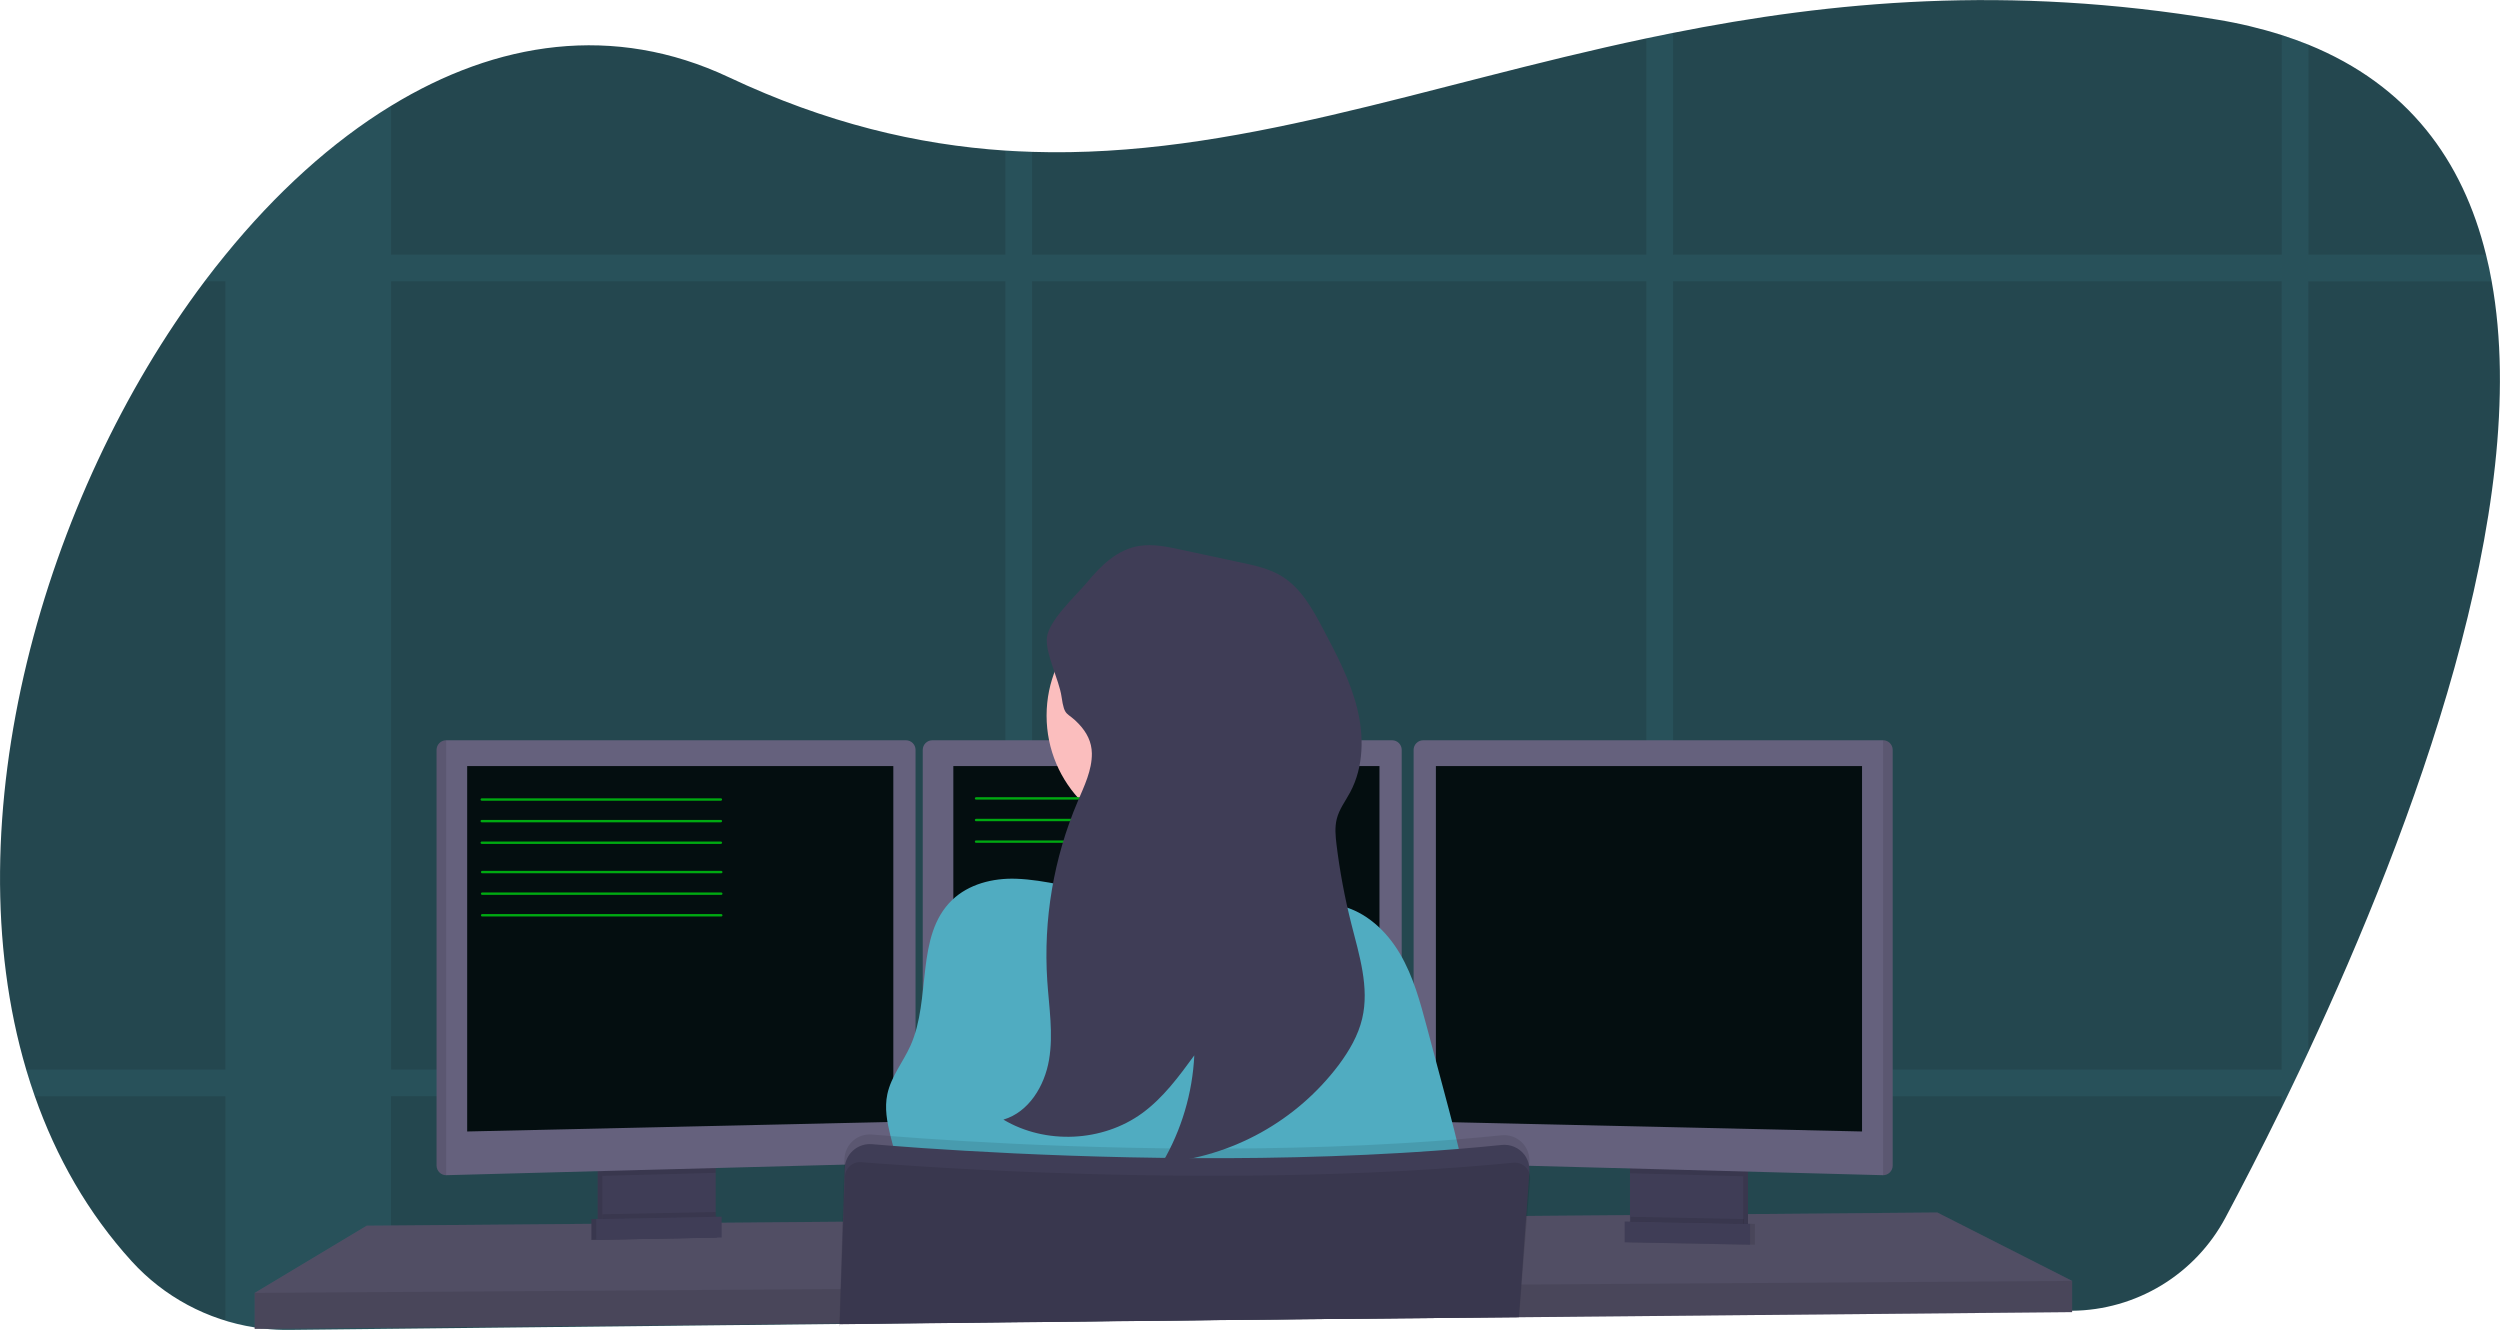 <svg width="577" height="307" viewBox="0 0 577 307" fill="none" xmlns="http://www.w3.org/2000/svg">
<g clip-path="url(#clip0)">
<path d="M532.76 242.76C532.117 244.145 531.477 245.512 530.838 246.86C529.84 248.954 528.856 251.007 527.884 253.02C527.452 253.912 527.02 254.787 526.599 255.662C521.833 265.396 517.384 274.005 513.605 281.085C510.176 287.5 505.084 292.875 498.864 296.647C492.643 300.419 485.522 302.448 478.247 302.524L394.218 303.438H393.331L386.128 303.515L379.966 303.582L361.071 303.787H360.306L350.687 303.892H350.393L291.104 304.535L238.182 305.089L232.026 305.155L193.792 305.571H193.748L168.952 305.837H168.686L90.28 306.684L66.825 306.939C64.828 306.962 62.831 306.862 60.846 306.64C60.17 306.562 59.494 306.474 58.824 306.368C47.885 304.68 37.854 299.296 30.404 291.112C20.314 280.016 12.972 267.069 8.04 253.02C7.327 250.992 6.662 248.939 6.045 246.86C-11.027 189.163 9.785 114.724 47.243 64.91C48.813 62.827 50.409 60.796 52.03 58.816L52.069 58.772C63.589 44.634 76.505 32.823 90.264 24.425C114.644 9.517 141.657 5.318 168.226 17.833C190.706 28.425 211.696 33.405 232.042 34.757C234.098 34.89 236.154 34.989 238.198 35.05C284.871 36.518 328.612 19.705 379.977 8.853C382.022 8.42 384.072 7.994 386.139 7.59C422.782 0.299 463.431 -3.546 511.771 4.537C516.793 5.357 521.749 6.542 526.599 8.083C528.73 8.769 530.784 9.508 532.76 10.299C555.833 19.683 568.417 37.023 573.764 58.75C574.27 60.766 574.708 62.818 575.077 64.904C584.558 117.167 556.792 191.301 532.76 242.76Z" fill="#24474F"/>
<path opacity="0.1" d="M275.401 246.86C275.178 248.932 274.832 250.989 274.365 253.02H326.284V246.86H275.401ZM232.042 281.655L238.198 281.606V266.388C236.087 266.294 234.032 266.199 232.042 266.1V281.655ZM102.98 246.86V253.02H212.97V246.86H102.98ZM573.792 58.772H532.788V10.304C530.812 9.503 528.758 8.764 526.626 8.088V58.772H386.139V7.573C384.072 7.977 382.022 8.404 379.977 8.836V58.772H238.198V35.034C236.154 34.973 234.098 34.873 232.042 34.74V58.772H90.264V24.425C76.505 32.824 63.589 44.634 52.069 58.772H52.03V58.816C50.405 60.811 48.809 62.842 47.243 64.91H52.03V246.86H6.04C6.653 248.939 7.318 250.993 8.035 253.02H52.025V304.884C54.238 305.561 56.497 306.077 58.785 306.429C59.455 306.535 60.131 306.623 60.807 306.701C62.792 306.923 64.789 307.023 66.786 307L90.241 306.745V253.009H232.042V305.2L238.198 305.133V253.02H379.977V303.632L386.139 303.565V253.02H526.599V255.663C527.02 254.787 527.452 253.912 527.884 253.02C528.856 251.007 529.84 248.954 530.838 246.86C531.477 245.516 532.118 244.149 532.76 242.76V64.932H575.105C574.732 62.831 574.294 60.777 573.792 58.772ZM90.264 246.86V64.91H232.042V246.86H90.264ZM238.21 246.86V64.91H379.977V246.86H238.21ZM526.61 246.86H386.139V64.91H526.599L526.61 246.86Z" fill="#50ACC1"/>
<path d="M478.242 295.632V302.834L394.062 303.61L393.165 303.626L361.171 303.92L360.406 303.931L350.682 304.014H350.393L291.115 304.562L193.809 305.465H193.726L168.985 305.698L168.719 305.704L58.785 306.712V298.402L84.634 282.891L136.498 282.459L137.606 282.453L137.972 282.447L139.08 282.431L163.982 282.226L165.095 282.22L165.45 282.215L166.558 282.209L174.543 282.143L174.753 282.137L194.452 281.971H194.613L348.321 280.675L352.083 280.647H352.46L355.331 280.619L376.193 280.448L377.301 280.431L378.326 280.42H378.858L385.346 280.37L386.632 280.353L388.355 280.342L393.758 280.292L402.33 280.22L403.438 280.209L405.366 280.198H405.726L447.123 279.844L478.242 295.632Z" fill="#65617D"/>
<path opacity="0.2" d="M478.242 295.632V302.834L394.062 303.61L393.165 303.626L361.171 303.92L360.406 303.931L350.682 304.014H350.393L291.115 304.562L193.809 305.465H193.726L168.985 305.698L168.719 305.704L58.785 306.712V298.402L84.634 282.891L136.498 282.459L137.606 282.453L137.972 282.447L139.08 282.431L163.982 282.226L165.095 282.22L165.45 282.215L166.558 282.209L174.543 282.143L174.753 282.137L194.452 281.971H194.613L348.321 280.675L352.083 280.647H352.46L355.331 280.619L376.193 280.448L377.301 280.431L378.326 280.42H378.858L385.346 280.37L386.632 280.353L388.355 280.342L393.758 280.292L402.33 280.22L403.438 280.209L405.366 280.198H405.726L447.123 279.844L478.242 295.632Z" fill="black"/>
<path d="M164.07 267.939V281.506C164.071 282.148 163.889 282.778 163.545 283.321C163.202 283.864 162.712 284.299 162.131 284.575C161.699 284.784 161.226 284.898 160.746 284.907L141.407 285.317C140.891 285.33 140.379 285.221 139.911 285.001C139.321 284.731 138.82 284.296 138.469 283.749C138.119 283.202 137.933 282.565 137.933 281.916V267.939H164.07Z" fill="#3F3D56"/>
<path opacity="0.1" d="M164.07 267.939V281.506C164.071 282.148 163.889 282.778 163.545 283.321C163.202 283.864 162.712 284.299 162.131 284.575C161.699 284.784 161.226 284.898 160.746 284.907L141.407 285.317C140.891 285.33 140.379 285.221 139.911 285.001C139.321 284.731 138.82 284.296 138.469 283.749C138.119 283.202 137.933 282.565 137.933 281.916V267.939H164.07Z" fill="black"/>
<path d="M165.179 267.939V281.506C165.179 282.148 164.997 282.778 164.653 283.321C164.31 283.864 163.82 284.299 163.239 284.575C162.807 284.784 162.334 284.898 161.854 284.907L142.516 285.317C141.999 285.33 141.487 285.221 141.02 285.001C140.429 284.731 139.928 284.296 139.578 283.749C139.227 283.202 139.041 282.565 139.041 281.916V267.939H165.179Z" fill="#3F3D56"/>
<path d="M403.438 267.933H377.301V285.384H403.438V267.933Z" fill="#3F3D56"/>
<path opacity="0.1" d="M403.438 267.933H377.301V285.384H403.438V267.933Z" fill="black"/>
<path d="M402.33 267.933H376.193V285.384H402.33V267.933Z" fill="#3F3D56"/>
<path opacity="0.1" d="M165.173 267.933V270.686L139.036 271.384V267.933H165.173Z" fill="black"/>
<path d="M211.308 173.042V266.221C211.301 266.79 211.076 267.335 210.679 267.742C210.282 268.149 209.743 268.388 209.174 268.41L102.98 271.235H102.953C102.374 271.228 101.822 270.995 101.413 270.586C101.004 270.177 100.771 269.625 100.764 269.047V173.042C100.771 172.464 101.004 171.911 101.413 171.502C101.822 171.094 102.374 170.861 102.953 170.854H209.119C209.697 170.861 210.25 171.094 210.659 171.502C211.068 171.911 211.301 172.464 211.308 173.042V173.042Z" fill="#65617D"/>
<path opacity="0.1" d="M102.98 170.854V271.235H102.953C102.374 271.228 101.822 270.995 101.413 270.586C101.004 270.177 100.771 269.625 100.764 269.047V173.042C100.771 172.464 101.004 171.911 101.413 171.502C101.822 171.094 102.374 170.861 102.953 170.854H102.98Z" fill="black"/>
<path d="M107.823 176.803H206.177V258.931L107.823 261.147V176.803Z" fill="#040E10"/>
<path opacity="0.1" d="M402.33 267.933V271.484L376.193 270.786V267.933H402.33Z" fill="black"/>
<path d="M436.828 173.042V269.047C436.821 269.63 436.584 270.186 436.169 270.596C435.754 271.005 435.195 271.235 434.612 271.235V271.235L328.395 268.41C327.827 268.388 327.288 268.149 326.891 267.742C326.494 267.335 326.269 266.79 326.262 266.221V173.042C326.269 172.464 326.502 171.911 326.911 171.502C327.32 171.094 327.873 170.861 328.451 170.854H434.617C435.199 170.855 435.758 171.085 436.171 171.495C436.585 171.904 436.821 172.46 436.828 173.042V173.042Z" fill="#65617D"/>
<path opacity="0.1" d="M436.828 173.042V269.047C436.821 269.63 436.584 270.186 436.169 270.596C435.754 271.005 435.195 271.235 434.612 271.235V271.235V170.854C435.195 170.853 435.754 171.083 436.169 171.493C436.584 171.902 436.821 172.459 436.828 173.042Z" fill="black"/>
<path d="M429.758 176.803H331.404V258.931L429.758 261.147V176.803Z" fill="#040E10"/>
<path d="M323.514 173.042V266.221C323.507 266.79 323.282 267.335 322.885 267.742C322.488 268.149 321.949 268.388 321.381 268.41L215.186 271.235C214.603 271.235 214.044 271.005 213.629 270.596C213.214 270.186 212.977 269.63 212.97 269.047V173.042C212.977 172.464 213.21 171.911 213.619 171.502C214.028 171.094 214.581 170.861 215.159 170.854H321.325C321.903 170.861 322.456 171.094 322.865 171.502C323.274 171.911 323.507 172.464 323.514 173.042V173.042Z" fill="#65617D"/>
<path d="M220.029 176.803H318.383V258.931L220.029 261.147V176.803Z" fill="#040E10"/>
<path opacity="0.1" d="M478.242 295.632V302.834L394.062 303.61L393.165 303.626L361.171 303.92L360.406 303.931L350.682 304.014H350.393L291.115 304.563L193.809 305.466H193.726L168.985 305.698L168.719 305.704L58.785 306.712V298.402L170.997 297.665H171.263L193.975 297.51H194.081L350.936 296.474H351.097L351.191 296.469H351.452L354.106 296.452H354.915L396.19 296.175L398.628 296.164L399.171 296.159L478.242 295.632Z" fill="black"/>
<path d="M280.466 194.526H225.277C225.204 194.526 225.133 194.496 225.081 194.445C225.029 194.393 225 194.322 225 194.249C225 194.175 225.029 194.105 225.081 194.053C225.133 194.001 225.204 193.972 225.277 193.972H280.466C280.539 193.972 280.61 194.001 280.662 194.053C280.714 194.105 280.743 194.175 280.743 194.249C280.743 194.322 280.714 194.393 280.662 194.445C280.61 194.496 280.539 194.526 280.466 194.526Z" fill="#00A911"/>
<path d="M269.993 193.605C285.701 193.605 298.435 180.874 298.435 165.17C298.435 149.465 285.701 136.734 269.993 136.734C254.285 136.734 241.551 149.465 241.551 165.17C241.551 180.874 254.285 193.605 269.993 193.605Z" fill="#FBBEBE"/>
<path d="M298.441 208.94C298.441 208.94 243.307 215.587 248.571 208.94C250.477 206.535 251.004 199.411 250.899 191.295C250.865 188.83 250.777 186.276 250.649 183.733C250.04 171.546 248.571 159.635 248.571 159.635C248.571 159.635 296.778 136.922 291.237 154.926C289.021 162.2 289.747 172.416 291.431 182.005C291.924 184.803 292.495 187.545 293.094 190.149C294.554 196.499 296.339 202.771 298.441 208.94V208.94Z" fill="#FBBEBE"/>
<path d="M280.449 206.685C286.827 205.505 293.581 203.361 299.582 205.832C301.161 206.48 302.613 207.427 304.231 207.97C305.849 208.513 307.622 208.646 309.307 209.028C315.224 210.369 320.023 214.873 323.104 220.108C326.185 225.343 327.78 231.265 329.343 237.126L333.166 251.436C336.491 263.873 339.816 276.415 340.586 289.273C294.3 291.921 247.908 292.186 201.594 290.065C204.609 284.337 207.689 278.259 207.435 271.783C207.18 265.307 203.451 258.92 204.797 252.538C205.656 248.472 208.437 245.12 210.139 241.337C214.987 230.523 211.214 215.97 219.736 207.738C223.57 204.037 229.155 202.635 234.491 202.813C241.296 203.04 248.261 205.162 254.993 206.197C263.615 207.505 271.76 208.28 280.449 206.685Z" fill="#50ACC1"/>
<path opacity="0.1" d="M352.981 268.271L352.926 269.063V269.119L352.832 270.393L352.095 280.647L351.202 293.001L350.948 296.48L350.394 303.926V304.02L291.104 304.574L193.809 305.626V306.092H193.732V305.626V305.471L193.981 297.516L194.457 281.971L194.867 268.792L194.906 267.479C194.93 266.687 195.116 265.907 195.452 265.189C195.787 264.471 196.266 263.828 196.858 263.301C197.45 262.774 198.144 262.373 198.896 262.122C199.648 261.872 200.444 261.778 201.234 261.845C203.849 262.067 207.246 262.338 211.308 262.626L212.97 262.748C236.425 264.377 279.773 266.482 323.514 263.856C324.434 263.806 325.359 263.751 326.284 263.684C333.067 263.258 339.843 262.709 346.554 262.022C347.402 261.934 348.259 262.032 349.066 262.31C349.872 262.588 350.607 263.04 351.22 263.633C351.833 264.226 352.308 264.946 352.612 265.743C352.917 266.539 353.043 267.393 352.981 268.244V268.271Z" fill="black"/>
<path d="M193.792 306.092V305.626L291.104 304.568L350.393 304.014H350.56V303.92L351.114 296.474L351.352 293.151L352.261 280.625L352.976 270.709V270.465C353.009 270.008 352.988 269.549 352.915 269.097C352.918 269.078 352.918 269.06 352.915 269.041C352.762 268.106 352.382 267.223 351.806 266.471C351.196 265.689 350.397 265.075 349.484 264.687C348.57 264.299 347.573 264.151 346.587 264.255C339.877 264.942 333.1 265.49 326.318 265.917C325.392 265.983 324.467 266.039 323.547 266.089C279.806 268.687 236.459 266.582 213.003 264.981L211.341 264.859C207.279 264.571 203.883 264.305 201.267 264.078C199.829 263.956 198.396 264.372 197.246 265.245C196.096 266.117 195.309 267.385 195.039 268.803C194.983 269.103 194.95 269.407 194.939 269.712L194.563 281.988L194.047 297.538L193.804 305.493V305.648V306.114L193.792 306.092Z" fill="#3F3D56"/>
<path opacity="0.1" d="M353.147 272.155L352.466 280.647L351.452 293.306L351.197 296.474L350.643 303.571L350.61 303.925V304.02L350.526 304.84L350.587 304.02H350.427L291.138 304.574L193.809 305.626V305.471L194.081 297.516L194.635 281.971L194.989 271.639C195.007 271.052 195.171 270.478 195.467 269.97C195.763 269.462 196.182 269.036 196.685 268.731C197.312 268.347 198.046 268.172 198.779 268.232C199.943 268.327 201.373 268.437 203.04 268.559C205.75 268.759 209.091 268.991 212.981 269.235C220.184 269.689 229.222 270.177 239.578 270.576C268.392 271.684 307.29 272.055 344.237 268.82C345.9 268.676 347.617 268.515 349.296 268.354C349.961 268.288 350.631 268.415 351.225 268.72C351.393 268.804 351.553 268.904 351.701 269.019C352.184 269.369 352.566 269.838 352.809 270.382C352.866 270.49 352.912 270.603 352.948 270.72C353.114 271.179 353.182 271.668 353.147 272.155V272.155Z" fill="black"/>
<path opacity="0.1" d="M165.179 279.739V281.506C165.179 282.148 164.997 282.778 164.653 283.321C164.31 283.864 163.82 284.299 163.239 284.575L141.02 285.001C140.429 284.731 139.928 284.296 139.578 283.749C139.227 283.202 139.041 282.565 139.041 281.916V280.254L165.179 279.739Z" fill="black"/>
<path d="M165.45 285.616L136.498 286.17V281.367L165.45 280.813V285.616Z" fill="#3F3D56"/>
<path opacity="0.1" d="M165.45 285.616L136.498 286.17V281.367L165.45 280.813V285.616Z" fill="black"/>
<path d="M166.558 285.616L137.606 286.17V281.367L166.558 280.813V285.616Z" fill="#3F3D56"/>
<path d="M280.466 184.554H225.277C225.204 184.554 225.133 184.525 225.081 184.473C225.029 184.421 225 184.35 225 184.277C225 184.204 225.029 184.133 225.081 184.081C225.133 184.029 225.204 184 225.277 184H280.466C280.539 184 280.61 184.029 280.662 184.081C280.714 184.133 280.743 184.204 280.743 184.277C280.743 184.35 280.714 184.421 280.662 184.473C280.61 184.525 280.539 184.554 280.466 184.554Z" fill="#00A911"/>
<path opacity="0.1" d="M376.359 280.846V282.614C376.358 283.256 376.541 283.886 376.884 284.429C377.227 284.972 377.718 285.407 378.298 285.683L400.518 286.109C401.109 285.839 401.609 285.404 401.96 284.857C402.311 284.31 402.497 283.673 402.496 283.024V281.362L376.359 280.846Z" fill="black"/>
<path opacity="0.1" d="M376.082 286.724L405.034 287.278V282.475L376.082 281.921V286.724Z" fill="black"/>
<path d="M280.466 189.54H225.277C225.204 189.54 225.133 189.511 225.081 189.459C225.029 189.407 225 189.336 225 189.263C225 189.189 225.029 189.119 225.081 189.067C225.133 189.015 225.204 188.986 225.277 188.986H280.466C280.539 188.986 280.61 189.015 280.662 189.067C280.714 189.119 280.743 189.189 280.743 189.263C280.743 189.336 280.714 189.407 280.662 189.459C280.61 189.511 280.539 189.54 280.466 189.54Z" fill="#00A911"/>
<path d="M374.974 286.724L403.925 287.278V282.475L374.974 281.921V286.724Z" fill="#3F3D56"/>
<path d="M252.001 173.884C252.045 177.762 250.25 181.418 248.726 185.002C243.178 198.058 240.776 212.235 241.711 226.39C242.116 232.484 243.141 238.578 242.116 244.616C241.091 250.654 237.445 256.676 231.588 258.41C241.301 264.199 254.45 263.59 263.593 256.937C268.464 253.391 272.093 248.444 275.645 243.58C275.223 252.318 272.693 260.823 268.27 268.371C276.264 267.663 284.021 265.284 291.038 261.389C298.055 257.493 304.175 252.168 309.002 245.757C311.39 242.539 313.468 239.004 314.388 235.104C316.1 227.902 313.712 220.418 311.889 213.222C310.365 207.206 309.224 201.1 308.47 194.94C308.232 192.968 308.038 190.941 308.525 189.013C309.079 186.758 310.559 184.852 311.651 182.797C314.754 176.958 314.826 169.889 313.235 163.474C311.645 157.059 308.531 151.143 305.445 145.298C302.973 140.612 300.291 135.709 295.77 132.955C292.944 131.238 289.675 130.524 286.417 129.831L272.359 126.823C269.284 126.164 266.12 125.504 263.011 125.986C257.764 126.806 254.068 130.596 250.821 134.484C248.278 137.509 242.061 143.188 241.623 147.148C241.224 150.799 244.449 156.915 244.997 160.765C245.718 165.751 246.227 164.089 249.042 167.147C250.821 169.042 251.968 171.23 252.001 173.884Z" fill="#3F3D56"/>
<path d="M166.375 184.803H111.187C111.113 184.803 111.043 184.774 110.991 184.722C110.939 184.67 110.91 184.599 110.91 184.526C110.91 184.452 110.939 184.382 110.991 184.33C111.043 184.278 111.113 184.249 111.187 184.249H166.375C166.449 184.249 166.519 184.278 166.571 184.33C166.623 184.382 166.652 184.452 166.652 184.526C166.652 184.599 166.623 184.67 166.571 184.722C166.519 184.774 166.449 184.803 166.375 184.803Z" fill="#00A911"/>
<path d="M166.466 201.554H111.277C111.204 201.554 111.133 201.525 111.081 201.473C111.029 201.421 111 201.35 111 201.277C111 201.204 111.029 201.133 111.081 201.081C111.133 201.029 111.204 201 111.277 201H166.466C166.539 201 166.61 201.029 166.662 201.081C166.714 201.133 166.743 201.204 166.743 201.277C166.743 201.35 166.714 201.421 166.662 201.473C166.61 201.525 166.539 201.554 166.466 201.554Z" fill="#00A911"/>
<path d="M166.375 189.789H111.187C111.113 189.789 111.043 189.759 110.991 189.707C110.939 189.656 110.91 189.585 110.91 189.512C110.91 189.438 110.939 189.368 110.991 189.316C111.043 189.264 111.113 189.235 111.187 189.235H166.375C166.449 189.235 166.519 189.264 166.571 189.316C166.623 189.368 166.652 189.438 166.652 189.512C166.652 189.585 166.623 189.656 166.571 189.707C166.519 189.759 166.449 189.789 166.375 189.789Z" fill="#00A911"/>
<path d="M166.466 206.54H111.277C111.204 206.54 111.133 206.511 111.081 206.459C111.029 206.407 111 206.336 111 206.263C111 206.189 111.029 206.119 111.081 206.067C111.133 206.015 111.204 205.986 111.277 205.986H166.466C166.539 205.986 166.61 206.015 166.662 206.067C166.714 206.119 166.743 206.189 166.743 206.263C166.743 206.336 166.714 206.407 166.662 206.459C166.61 206.511 166.539 206.54 166.466 206.54Z" fill="#00A911"/>
<path d="M166.375 194.774H111.187C111.113 194.774 111.043 194.745 110.991 194.693C110.939 194.641 110.91 194.571 110.91 194.497C110.91 194.424 110.939 194.354 110.991 194.302C111.043 194.25 111.113 194.22 111.187 194.22H166.375C166.449 194.22 166.519 194.25 166.571 194.302C166.623 194.354 166.652 194.424 166.652 194.497C166.652 194.571 166.623 194.641 166.571 194.693C166.519 194.745 166.449 194.774 166.375 194.774Z" fill="#00A911"/>
<path d="M166.466 211.526H111.277C111.204 211.526 111.133 211.496 111.081 211.445C111.029 211.393 111 211.322 111 211.249C111 211.175 111.029 211.105 111.081 211.053C111.133 211.001 111.204 210.972 111.277 210.972H166.466C166.539 210.972 166.61 211.001 166.662 211.053C166.714 211.105 166.743 211.175 166.743 211.249C166.743 211.322 166.714 211.393 166.662 211.445C166.61 211.496 166.539 211.526 166.466 211.526Z" fill="#00A911"/>
</g>
<defs>
<clipPath id="clip0">
<rect width="577" height="307" fill="white"/>
</clipPath>
</defs>
</svg>
